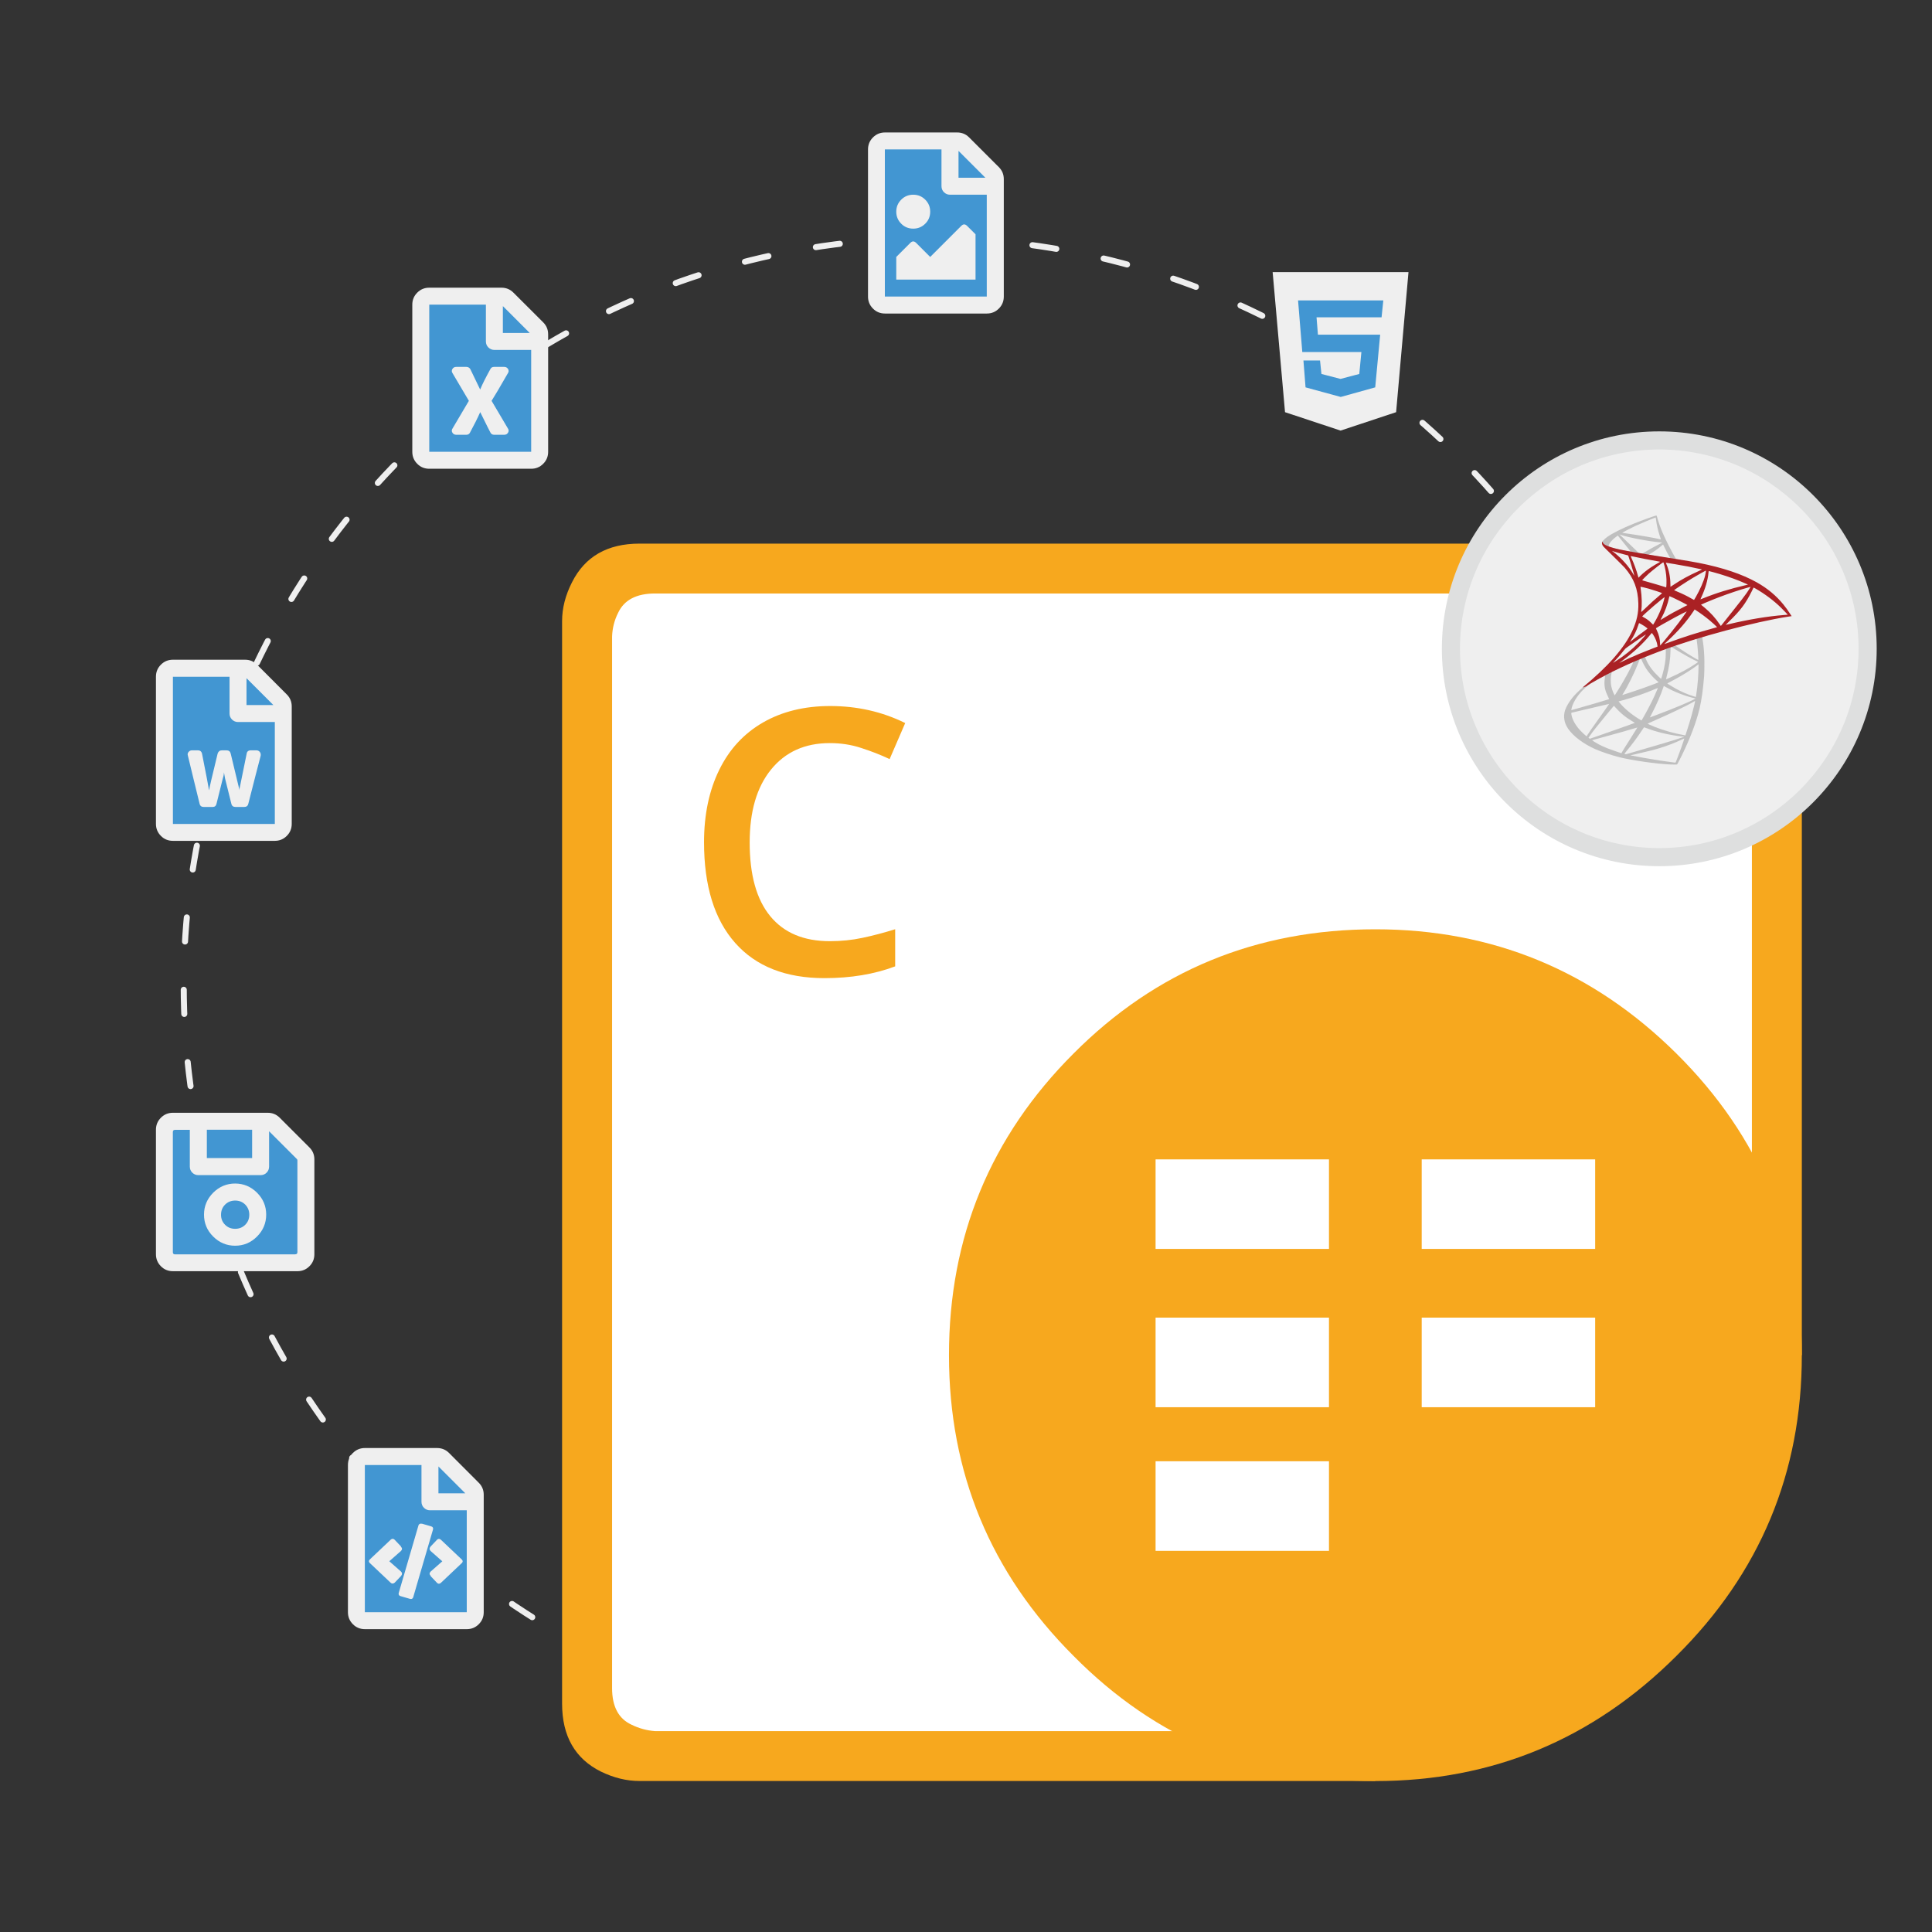 <?xml version="1.0" encoding="utf-8"?>
<!-- Generator: Adobe Illustrator 25.2.0, SVG Export Plug-In . SVG Version: 6.00 Build 0)  -->
<svg version="1.1" id="Layer_1" xmlns="http://www.w3.org/2000/svg" xmlns:xlink="http://www.w3.org/1999/xlink" x="0px" y="0px"
	 viewBox="0 0 320 320" style="enable-background:new 0 0 320 320;" xml:space="preserve">
<rect x="0" y="0" width="320" height="320" fill="#333333" stroke="none"/>
<style type="text/css">
	.st0{fill:none;stroke:#EFEFEF;stroke-linecap:round;stroke-linejoin:round;stroke-miterlimit:10;stroke-dasharray:4,8;}
	.st1{fill:#FFFFFF;}
	.st2{fill-rule:evenodd;clip-rule:evenodd;fill:#F7A81E;}
	.st3{fill:#F7A81E;}
	.st4{fill-rule:evenodd;clip-rule:evenodd;fill:#FFFFFF;}
	.st5{fill:#EFEFEF;}
	.st6{fill:#DEDFDF;}
	.st7{fill:#4296D2;}
	.st8{fill:#BFBFBF;}
	.st9{fill:url(#SVGID_1_);}
</style>
<circle class="st0" cx="154.17" cy="163.2" r="123.74"/>
<g id="Cells">
	<polygon class="st1" points="293.62,99.54 286.7,95.1 104.83,95.1 97.92,102 97.92,284.02 102.36,289.94 238.27,289.94 
		293.62,219.89 	"/>
	<path class="st2" d="M157.18,224.46c0-19.56,6.88-36.22,20.62-49.95c13.66-13.73,30.32-20.59,50.01-20.59
		c19.4,0,36.02,6.86,49.87,20.59c13.84,13.73,20.76,30.38,20.76,49.95c0,19.47-6.92,36.07-20.76,49.8
		c-13.85,13.82-30.47,20.74-49.87,20.74c-19.69,0-36.35-6.91-50.01-20.74C164.06,260.53,157.18,243.93,157.18,224.46"/>
	<path class="st2" d="M298.44,224.46h-8.27V105.43c0-3.04-1.1-5.08-3.28-6.13c-0.76-0.38-1.64-0.67-2.65-0.86l-1.21-0.14H108.51
		c-3.1,0-5.13,1.07-6.13,3.2c-0.62,1.23-0.95,2.54-1,3.92v174.19c0,3.04,1.07,5.06,3.21,6.05c1.24,0.61,2.54,0.97,3.92,1.07h115.67
		l3.64,8.26H105.94c-2.14,0-4.27-0.52-6.41-1.56c-4.28-2.13-6.43-5.88-6.43-11.25V102.86c0-2.13,0.55-4.27,1.64-6.41
		c2.14-4.27,5.87-6.41,11.19-6.41h179.67l1.99,0.21c1.62,0.24,3.1,0.71,4.43,1.43c4.28,2.14,6.42,5.87,6.42,11.18L298.44,224.46
		L298.44,224.46z"/>
	<g>
		<path class="st3" d="M137.44,123.08c-4.12,0-7.36,1.46-9.73,4.38c-2.37,2.91-3.54,6.95-3.54,12.08c0,5.37,1.13,9.44,3.41,12.21
			c2.27,2.76,5.56,4.14,9.86,4.14c1.86,0,3.67-0.18,5.4-0.55c1.74-0.37,3.55-0.84,5.43-1.43v6.15c-3.45,1.3-7.35,1.95-11.7,1.95
			c-6.43,0-11.35-1.94-14.8-5.83s-5.16-9.45-5.16-16.69c0-4.55,0.84-8.55,2.51-11.96c1.67-3.42,4.08-6.03,7.25-7.86
			c3.16-1.82,6.88-2.73,11.13-2.73c4.48,0,8.62,0.94,12.43,2.82l-2.58,5.97c-1.48-0.7-3.05-1.31-4.7-1.84
			C141,123.34,139.26,123.08,137.44,123.08z"/>
	</g>
	<g>
		<rect x="191.4" y="192.03" class="st4" width="28.72" height="14.83"/>
		<rect x="191.4" y="218.24" class="st4" width="28.72" height="14.84"/>
		<rect x="191.4" y="242.03" class="st4" width="28.72" height="14.84"/>
		<rect x="235.48" y="192.03" class="st4" width="28.73" height="14.83"/>
		<rect x="235.48" y="218.24" class="st4" width="28.73" height="14.84"/>
	</g>
</g>
<g>
	<path class="st5" d="M274.83,141.96c-19.03,0-34.51-15.48-34.51-34.51s15.48-34.51,34.51-34.51s34.51,15.48,34.51,34.51
		S293.86,141.96,274.83,141.96z"/>
	<path class="st6" d="M274.83,74.45c18.2,0,33.01,14.81,33.01,33.01s-14.81,33.01-33.01,33.01s-33.01-14.81-33.01-33.01
		S256.63,74.45,274.83,74.45 M274.83,71.45c-19.89,0-36.01,16.12-36.01,36.01s16.12,36.01,36.01,36.01s36.01-16.12,36.01-36.01
		S294.72,71.45,274.83,71.45L274.83,71.45z"/>
</g>
<g>
	<g>
		<polygon class="st7" points="212.94,47.07 231.19,48.19 229.78,65.23 222.61,70.15 215.36,66.73 		"/>
		<polygon class="st7" points="159.28,50.4 163.44,50.4 164.78,47.07 165.44,27.68 158.78,23.9 146.28,23.9 145.28,38.07 
			145.78,49.98 		"/>
		<polygon class="st7" points="89.03,54.9 82.11,48.65 70.36,49.07 69.94,74.9 70.69,75.82 89.03,75.82 		"/>
		<polygon class="st7" points="46.53,116.48 40.28,110.32 28.11,110.32 28.11,137.23 46.53,137.57 		"/>
		<polygon class="st7" points="51.03,191.07 44.94,185.65 28.69,185.32 27.19,187.15 27.19,208.69 50.53,209.07 		"/>
		<polygon class="st7" points="78.78,247.15 72.78,241.15 58.44,240.67 59.03,267.98 77.69,267.98 		"/>
	</g>
	<g>
		<g>
			<path class="st5" d="M210.79,45.07h22.5l-2.05,23.2l-9.2,3.05l-9.2-3.05L210.79,45.07z M228.83,52.57l0.29-2.81H215l0.7,8.55
				h9.79l-0.35,3.63l-3.11,0.82l-3.16-0.82l-0.23-2.23h-2.75l0.35,4.45l5.8,1.58h0.06l5.68-1.58l0.82-8.73h-10.31l-0.23-2.87h10.77
				V52.57z"/>
		</g>
		<g>
			<path class="st5" d="M165.44,27.68c0.55,0.55,0.82,1.21,0.82,1.99v19.45c0,0.78-0.27,1.44-0.82,1.99
				c-0.55,0.55-1.21,0.82-1.99,0.82h-16.87c-0.78,0-1.45-0.27-1.99-0.82c-0.55-0.55-0.82-1.21-0.82-1.99V24.75
				c0-0.78,0.27-1.44,0.82-1.99s1.21-0.82,1.99-0.82h11.95c0.78,0,1.44,0.27,1.99,0.82L165.44,27.68z M146.57,49.12h16.87V32.25
				h-6.09c-0.39,0-0.72-0.14-1-0.41c-0.27-0.27-0.41-0.6-0.41-1v-6.09h-9.38v24.37C146.56,49.12,146.57,49.12,146.57,49.12z
				 M149.27,33.07c0.55-0.55,1.21-0.82,1.99-0.82s1.44,0.27,1.99,0.82s0.82,1.21,0.82,1.99c0,0.78-0.27,1.45-0.82,1.99
				c-0.55,0.55-1.21,0.82-1.99,0.82s-1.45-0.27-1.99-0.82c-0.55-0.55-0.82-1.21-0.82-1.99S148.72,33.62,149.27,33.07z M148.45,46.31
				v-3.75l2.34-2.34c0.31-0.31,0.62-0.31,0.94,0l2.34,2.34l5.16-5.16c0.31-0.31,0.62-0.31,0.94,0l1.41,1.41v7.5H148.45z
				 M163.21,29.44l-4.45-4.45v4.45C158.76,29.44,163.21,29.44,163.21,29.44z"/>
		</g>
		<g>
			<path class="st5" d="M89.97,53.39c0.55,0.55,0.82,1.21,0.82,1.99v19.45c0,0.78-0.27,1.44-0.82,1.99
				c-0.55,0.55-1.21,0.82-1.99,0.82H71.1c-0.78,0-1.45-0.27-1.99-0.82c-0.55-0.55-0.82-1.21-0.82-1.99V50.46
				c0-0.78,0.27-1.44,0.82-1.99c0.55-0.55,1.21-0.82,1.99-0.82h11.95c0.78,0,1.44,0.27,1.99,0.82L89.97,53.39z M71.1,74.83h16.88
				V57.96h-6.09c-0.39,0-0.72-0.14-1-0.41c-0.27-0.27-0.41-0.6-0.41-1v-6.09H71.1V74.83z M83.53,60.77c0.27,0,0.48,0.12,0.62,0.35
				s0.13,0.47-0.03,0.7c-1.37,2.38-2.27,3.91-2.7,4.57l2.7,4.57c0.16,0.23,0.17,0.47,0.03,0.7c-0.14,0.23-0.34,0.35-0.62,0.35h-1.7
				c-0.27,0-0.47-0.12-0.59-0.35c-0.08-0.12-0.64-1.25-1.7-3.4c-0.47,1.05-1.04,2.19-1.7,3.4c-0.12,0.23-0.31,0.35-0.59,0.35h-1.7
				c-0.27,0-0.48-0.12-0.62-0.35c-0.14-0.23-0.13-0.47,0.03-0.7l2.7-4.57l-2.7-4.57c-0.16-0.23-0.17-0.47-0.03-0.7
				s0.34-0.35,0.62-0.35h1.7c0.27,0,0.49,0.12,0.64,0.35c0.35,0.7,0.9,1.84,1.64,3.4c0.35-0.86,0.92-1.99,1.7-3.4
				c0.12-0.23,0.31-0.35,0.59-0.35C81.82,60.77,83.53,60.77,83.53,60.77z M87.74,55.15l-4.45-4.45v4.45H87.74z"/>
		</g>
		<g>
			<path class="st5" d="M47.5,115.02c0.55,0.55,0.82,1.21,0.82,1.99v19.45c0,0.78-0.27,1.44-0.82,1.99s-1.21,0.82-1.99,0.82H28.64
				c-0.78,0-1.45-0.27-1.99-0.82c-0.55-0.55-0.82-1.21-0.82-1.99v-24.38c0-0.78,0.27-1.44,0.82-1.99c0.55-0.55,1.21-0.82,1.99-0.82
				h11.95c0.78,0,1.44,0.27,1.99,0.82L47.5,115.02z M28.64,136.47h16.88v-16.88h-6.09c-0.39,0-0.72-0.14-1-0.41
				c-0.27-0.27-0.41-0.6-0.41-1v-6.09h-9.38C28.64,112.09,28.64,136.47,28.64,136.47z M41.53,124.28h0.94
				c0.23,0,0.42,0.09,0.56,0.26c0.14,0.18,0.18,0.38,0.15,0.62c-0.39,1.48-1.08,4.14-2.05,7.97c-0.08,0.35-0.31,0.53-0.7,0.53h-1.41
				c-0.39,0-0.62-0.18-0.7-0.53c-0.27-1.13-0.62-2.54-1.05-4.22l-0.18-1c0,0.31-0.06,0.64-0.18,1l-1.05,4.22
				c-0.08,0.35-0.29,0.53-0.64,0.53h-1.46c-0.39,0-0.62-0.18-0.7-0.53c-0.12-0.47-0.43-1.75-0.94-3.84c-0.51-2.09-0.84-3.47-1-4.13
				c-0.08-0.23-0.04-0.44,0.12-0.62c0.16-0.18,0.33-0.26,0.53-0.26h1c0.39,0,0.62,0.2,0.7,0.59c0.74,3.75,1.11,5.68,1.11,5.8
				c0,0.04,0.02,0.12,0.06,0.23c0-0.23,0.47-2.27,1.41-6.09c0.12-0.35,0.35-0.53,0.7-0.53h0.76c0.39,0,0.62,0.18,0.7,0.53
				c0.9,3.79,1.37,5.74,1.41,5.86c0,0.04,0,0.12,0,0.23c0.04-0.23,0.45-2.25,1.23-6.04C40.9,124.47,41.14,124.28,41.53,124.28z
				 M45.28,116.78l-4.45-4.45v4.45H45.28z"/>
		</g>
		<g>
			<path class="st5" d="M51.25,190.05c0.55,0.55,0.82,1.21,0.82,1.99v15.7c0,0.78-0.27,1.45-0.82,1.99
				c-0.55,0.55-1.21,0.82-1.99,0.82H28.64c-0.78,0-1.45-0.27-1.99-0.82c-0.55-0.55-0.82-1.21-0.82-1.99v-20.62
				c0-0.78,0.27-1.44,0.82-1.99s1.21-0.82,1.99-0.82h15.7c0.78,0,1.44,0.27,1.99,0.82L51.25,190.05z M48.91,207.75
				c0.23,0,0.35-0.12,0.35-0.35v-15.23c0-0.08-0.04-0.16-0.12-0.23l-4.57-4.57v5.86c0,0.39-0.14,0.72-0.41,1
				c-0.27,0.27-0.61,0.41-1,0.41H32.85c-0.39,0-0.72-0.14-1-0.41c-0.27-0.27-0.41-0.6-0.41-1v-6.09h-2.46
				c-0.23,0-0.35,0.12-0.35,0.35v19.92c0,0.23,0.12,0.35,0.35,0.35h19.93V207.75z M35.31,197.55c1.02-1.01,2.23-1.52,3.63-1.52
				s2.62,0.51,3.63,1.52c1.02,1.02,1.52,2.23,1.52,3.63s-0.51,2.62-1.52,3.63c-1.02,1.02-2.23,1.52-3.63,1.52s-2.62-0.51-3.63-1.52
				c-1.02-1.01-1.52-2.23-1.52-3.63S34.3,198.57,35.31,197.55z M41.76,187.12h-7.5v4.69h7.5V187.12z M37.28,202.86
				c0.45,0.45,1,0.67,1.67,0.67c0.66,0,1.22-0.22,1.67-0.67c0.45-0.45,0.67-1,0.67-1.67c0-0.66-0.23-1.22-0.67-1.67
				c-0.45-0.45-1.01-0.67-1.67-0.67c-0.67,0-1.22,0.23-1.67,0.67c-0.45,0.45-0.67,1.01-0.67,1.67
				C36.6,201.85,36.83,202.41,37.28,202.86z"/>
		</g>
		<g>
			<path class="st5" d="M79.3,245.59c0.55,0.55,0.82,1.21,0.82,1.99v19.45c0,0.78-0.27,1.44-0.82,1.99s-1.21,0.82-1.99,0.82H60.44
				c-0.78,0-1.45-0.27-1.99-0.82c-0.55-0.55-0.82-1.21-0.82-1.99v-24.38c0-0.78,0.27-1.45,0.82-1.99c0.55-0.55,1.21-0.82,1.99-0.82
				h11.95c0.78,0,1.44,0.27,1.99,0.82L79.3,245.59z M77.31,267.03v-16.88h-6.09c-0.39,0-0.72-0.14-1-0.41
				c-0.27-0.27-0.41-0.61-0.41-1v-6.09h-9.38v24.38H77.31z M66.41,260.29c0.23,0.23,0.23,0.49,0,0.76l-1,1.05
				c-0.12,0.12-0.25,0.18-0.41,0.18c-0.12,0-0.23-0.06-0.35-0.18l-3.34-3.16c-0.27-0.23-0.27-0.47,0-0.7l3.34-3.16
				c0.27-0.27,0.53-0.27,0.76,0l1,1.05v0.06c0.23,0.23,0.23,0.47,0,0.7l-1.93,1.7L66.41,260.29z M69.93,252.38l1.41,0.41
				c0.35,0.08,0.47,0.29,0.35,0.64l-3.22,11.02c-0.08,0.35-0.29,0.47-0.64,0.35l-1.41-0.41c-0.35-0.08-0.47-0.29-0.35-0.64
				l3.22-11.02C69.36,252.42,69.58,252.31,69.93,252.38z M71.33,256.9c-0.23-0.23-0.23-0.49,0-0.76l1-1.05
				c0.23-0.27,0.49-0.27,0.76,0l3.34,3.16c0.27,0.23,0.27,0.47,0,0.7l-3.34,3.16c-0.27,0.27-0.53,0.27-0.76,0l-1-1.05V261
				c-0.23-0.23-0.23-0.47,0-0.7l1.93-1.7L71.33,256.9z M72.62,242.89v4.45h4.45L72.62,242.89z"/>
		</g>
	</g>
</g>
<g transform="matrix(.569 0 0 .569 199.451 -82.735)">
	<path class="st8" d="M146.58,329.32l-14.52,4.74l-12.63,5.57l-3.53,0.93c-0.9,0.86-1.84,1.72-2.86,2.6
		c-1.12,0.97-2.16,1.84-2.96,2.48c-0.89,0.7-2.21,2.02-2.88,2.85c-1,1.25-1.79,2.58-2.13,3.6c-0.6,1.84-0.31,3.71,0.86,5.43
		c1.49,2.19,4.47,4.43,7.93,5.96c1.77,0.78,4.74,1.78,6.98,2.34c3.72,0.94,10.92,1.96,14.88,2.12c0.8,0.03,1.88,0.03,1.92,0
		c0.09-0.06,0.7-1.23,1.42-2.69c2.44-4.97,4.19-9.64,5.15-13.62c0.57-2.41,1.02-5.63,1.32-9.44c0.08-1.06,0.11-4.63,0.04-5.84
		c-0.1-1.98-0.27-3.58-0.55-5.15c-0.04-0.23-0.06-0.44-0.03-0.45c0.04-0.03,0.18-0.08,1.96-0.59L146.58,329.32L146.58,329.32
		L146.58,329.32L146.58,329.32z M143.26,331.27c0.13,0,0.48,3.37,0.57,5.5c0.02,0.45,0.01,0.75-0.01,0.75
		c-0.09,0-1.85-1.04-3.12-1.83c-1.1-0.69-3.18-2.07-3.51-2.34c-0.11-0.08-0.1-0.09,0.8-0.4
		C139.52,332.43,143.14,331.27,143.26,331.27z M135.86,333.7c0.1,0,0.35,0.14,0.95,0.52c2.26,1.42,5.33,3.13,6.65,3.7
		c0.41,0.18,0.45,0.11-0.48,0.75c-2,1.36-4.49,2.7-7.54,4.05c-0.54,0.24-0.99,0.43-1,0.43c-0.02,0,0.04-0.27,0.13-0.6
		c0.74-2.73,1.15-5.5,1.17-7.71C135.75,333.74,135.75,333.74,135.86,333.7C135.84,333.7,135.85,333.7,135.86,333.7L135.86,333.7z
		 M134.34,334.28c0.07,0.07,0.02,2.52-0.07,3.19c-0.2,1.6-0.5,3.09-1.01,4.77c-0.12,0.41-0.23,0.75-0.25,0.77
		c-0.04,0.05-1.55-1.42-2.04-1.99c-0.86-0.99-1.53-1.98-2.02-2.94c-0.25-0.49-0.65-1.46-0.61-1.49
		C128.51,336.48,134.3,334.24,134.34,334.28L134.34,334.28z M127.16,337.1c0.01,0,0.02,0,0.03,0.01c0.02,0.02,0.1,0.2,0.16,0.4
		c0.35,0.95,1.14,2.36,1.82,3.26c0.75,0.99,1.72,2.04,2.53,2.73c0.26,0.22,0.5,0.43,0.54,0.46c0.07,0.07,0.09,0.05-1.7,0.74
		c-2.07,0.79-4.33,1.58-6.92,2.41c-0.62,0.2-1.24,0.4-1.85,0.6c-0.1,0.03-0.07-0.02,0.22-0.47c1.28-2.01,3.24-5.95,4.33-8.74
		c0.19-0.48,0.37-0.97,0.41-1.08c0.04-0.15,0.1-0.21,0.24-0.29C127.05,337.13,127.13,337.1,127.16,337.1L127.16,337.1z
		 M124.97,338.02c0.03,0.02-0.53,1.2-1.08,2.27c-1.06,2.07-2.23,4.12-3.79,6.6c-0.26,0.43-0.52,0.82-0.55,0.87
		c-0.05,0.08-0.08,0.05-0.25-0.29c-0.37-0.74-0.68-1.68-0.85-2.55c-0.16-0.86-0.13-2.35,0.05-3.27c0.14-0.68,0.13-0.67,0.46-0.83
		C120.38,340.1,124.92,337.97,124.97,338.02L124.97,338.02z M143.9,338.78v0.46c0,2.45-0.26,5.81-0.65,8.25
		c-0.07,0.43-0.12,0.78-0.13,0.79c0,0-0.32-0.09-0.69-0.2c-1.65-0.52-3.43-1.27-5.05-2.16c-1.06-0.58-2.61-1.54-2.57-1.58
		c0.01-0.01,0.47-0.25,1.01-0.54c2.15-1.12,4.21-2.33,6-3.52c0.67-0.45,1.68-1.17,1.9-1.37L143.9,338.78L143.9,338.78z
		 M116.68,342.03c0.04,0,0.03,0.09-0.03,0.48c-0.04,0.29-0.1,0.81-0.12,1.17c-0.09,1.6,0.18,2.79,0.97,4.41
		c0.22,0.45,0.4,0.82,0.38,0.83c-0.08,0.07-7.34,2.2-9.62,2.82c-0.68,0.19-1.27,0.35-1.32,0.36c-0.08,0.02-0.09,0.01-0.05-0.18
		c0.25-1.61,1.48-3.72,3.19-5.5c1.14-1.19,2.05-1.88,3.61-2.77c1.12-0.64,2.84-1.59,2.97-1.64
		C116.66,342.03,116.67,342.03,116.68,342.03L116.68,342.03z M133.8,345.09c0.01-0.01,0.27,0.13,0.59,0.32
		c2.35,1.36,5.62,2.62,8.41,3.27l0.25,0.05l-0.35,0.2c-1.46,0.81-6.26,2.81-11.16,4.64c-0.71,0.26-1.42,0.53-1.55,0.58
		s-0.25,0.09-0.25,0.08s0.2-0.4,0.45-0.87c1.37-2.57,2.75-5.7,3.46-7.87C133.74,345.29,133.79,345.1,133.8,345.09L133.8,345.09z
		 M132.06,345.66c0.01,0.01-0.08,0.24-0.19,0.5c-0.95,2.32-2.21,4.84-3.81,7.67c-0.41,0.72-0.75,1.31-0.76,1.31s-0.34-0.2-0.74-0.44
		c-2.33-1.43-4.39-3.18-5.74-4.88l-0.2-0.24l1-0.27c3.58-0.98,6.62-2.03,9.64-3.33C131.69,345.81,132.05,345.66,132.06,345.66z
		 M142.9,349.45C142.9,349.45,142.91,349.46,142.9,349.45c0.01,0.25-0.55,2.51-1.01,4.15c-0.38,1.37-0.71,2.45-1.32,4.35
		c-0.26,0.83-0.49,1.53-0.5,1.53s-0.08-0.01-0.14-0.03c-3.26-0.59-6.18-1.42-8.92-2.51c-0.77-0.31-1.87-0.8-1.93-0.86
		c-0.02-0.02,0.64-0.33,1.47-0.69c4.99-2.18,10.17-4.66,11.95-5.73C142.7,349.52,142.87,349.45,142.9,349.45L142.9,349.45z
		 M117.87,350.31c0.02,0.02-1.37,2.03-3.33,4.76c-0.68,0.95-1.47,2.07-1.77,2.49c-0.3,0.42-0.75,1.08-1,1.47l-0.46,0.71l-0.49-0.42
		c-0.58-0.48-1.59-1.51-2.04-2.09c-0.94-1.17-1.58-2.41-1.83-3.54c-0.12-0.53-0.12-0.79-0.01-0.82c0.16-0.04,3.09-0.74,5.84-1.37
		c1.53-0.35,3.29-0.77,3.93-0.92C117.34,350.43,117.86,350.31,117.87,350.31L117.87,350.31z M119.27,350.84l0.35,0.4
		c1.58,1.77,3.19,3.07,5.15,4.21c0.35,0.2,0.61,0.37,0.59,0.38c-0.08,0.05-6.78,2.44-9.89,3.51c-1.74,0.61-3.18,1.11-3.19,1.11
		s-0.11-0.07-0.22-0.14l-0.2-0.14l0.32-0.46c1.03-1.49,2.33-3.13,5.15-6.53L119.27,350.84L119.27,350.84z M128.03,357.11
		c0.01-0.01,0.49,0.16,1.09,0.38c1.43,0.54,2.56,0.88,4.07,1.26c1.87,0.47,4.57,0.93,6.16,1.06c0.24,0.02,0.37,0.04,0.33,0.08
		c-0.08,0.04-1.69,0.58-2.88,0.95c-1.89,0.59-7.65,2.29-12.35,3.64c-0.87,0.25-1.61,0.46-1.66,0.47c-0.11,0.02-0.47-0.08-0.47-0.12
		c0-0.02,0.26-0.36,0.58-0.74c1.58-1.89,3.15-3.99,4.46-5.99C127.72,357.57,128.03,357.12,128.03,357.11L128.03,357.11z
		 M126.1,357.17c0.01,0.01-0.77,1.26-2.13,3.41c-0.58,0.91-1.23,1.94-1.46,2.3c-0.22,0.35-0.55,0.9-0.74,1.21l-0.32,0.56l-0.16-0.04
		c-0.4-0.11-3.17-1.09-3.91-1.38c-0.91-0.36-1.85-0.8-2.56-1.17c-0.88-0.47-1.98-1.17-1.89-1.2c0.02-0.01,1.53-0.42,3.34-0.91
		c4.81-1.31,7.47-2.06,9.22-2.61C125.81,357.23,126.09,357.15,126.1,357.17L126.1,357.17z M139.76,360.37L139.76,360.37
		c0.05,0.11-1.72,5.05-2.37,6.61c-0.14,0.35-0.2,0.44-0.27,0.43c-0.19-0.01-2.77-0.37-4.33-0.6c-2.73-0.42-7.32-1.22-8.47-1.48
		l-0.26-0.05l1.63-0.37c3.51-0.79,5.2-1.22,6.91-1.74c2.16-0.66,4.3-1.48,6.46-2.49C139.4,360.5,139.68,360.38,139.76,360.37
		L139.76,360.37z"/>
	<path class="st8" d="M131.61,295.48c-0.24-0.03-4.14,1.37-6.65,2.39c-3.39,1.38-6.02,2.7-7.65,3.84c-0.6,0.43-1.36,1.19-1.48,1.48
		c-0.04,0.11-0.07,0.24-0.07,0.37l1.47,1.39l3.5,1.12l8.33,1.49l9.53,1.64l0.1-0.82c-0.03,0-0.05-0.01-0.09-0.01l-1.25-0.2
		l-0.25-0.45c-1.3-2.28-2.72-5.11-3.56-7.02c-0.65-1.48-1.26-3.19-1.6-4.42C131.75,295.53,131.73,295.49,131.61,295.48
		L131.61,295.48L131.61,295.48L131.61,295.48z M131.43,296.04L131.43,296.04c0.02,0.01,0.06,0.32,0.11,0.68
		c0.19,1.54,0.53,3.02,1.06,4.62c0.41,1.21,0.41,1.14-0.07,1c-1.12-0.31-6.13-1.17-9.77-1.68c-0.58-0.08-1.08-0.15-1.08-0.16
		c-0.04-0.04,2.62-1.44,3.8-1.99C127,297.82,131.12,296.09,131.43,296.04L131.43,296.04z M120.85,300.96l0.43,0.14
		c2.33,0.79,8.18,1.91,11.4,2.17c0.36,0.03,0.67,0.07,0.68,0.07c0.01,0.01-0.3,0.18-0.69,0.36c-1.56,0.78-3.27,1.73-4.46,2.47
		c-0.35,0.22-0.67,0.4-0.71,0.4s-0.27-0.04-0.52-0.08l-0.44-0.07l-1.1-1.08c-1.93-1.88-3.45-3.33-4.03-3.87L120.85,300.96z
		 M120.41,301.3l1.55,1.93c0.84,1.06,1.7,2.11,1.89,2.34s0.34,0.42,0.33,0.43c-0.04,0.03-2.24-0.4-3.4-0.66
		c-1.2-0.27-1.69-0.41-2.43-0.64l-0.6-0.2v-0.15c0.01-0.74,0.94-1.83,2.52-2.95L120.41,301.3L120.41,301.3z M133.56,303.93
		c0.04,0,0.1,0.1,0.23,0.4c0.37,0.82,1.54,3.04,1.82,3.47c0.09,0.14,0.24,0.15-1.31-0.1c-3.72-0.6-4.92-0.8-4.92-0.82
		c0-0.01,0.11-0.09,0.25-0.16c1.15-0.64,2.32-1.45,3.35-2.32c0.25-0.21,0.48-0.41,0.53-0.44
		C133.53,303.93,133.55,303.92,133.56,303.93L133.56,303.93z"/>
	
		<radialGradient id="SVGID_1_" cx="-29279.935" cy="60092.199" r="26.877" gradientTransform="matrix(-0.021 -3.150162e-03 -6.372800e-03 0.042 -94.474 -2295.06)" gradientUnits="userSpaceOnUse">
		<stop  offset="0" style="stop-color:#E73C30"/>
		<stop  offset="1" style="stop-color:#AA2124"/>
	</radialGradient>
	<path class="st9" d="M115.9,303.04c0,0-0.24,0.38-0.01,0.95c0.14,0.35,0.56,0.78,1.03,1.22c0,0,4.88,4.76,5.48,5.44
		c2.7,3.12,3.87,6.19,3.98,10.43c0.07,2.72-0.45,5.11-1.73,7.89c-2.28,4.98-7.1,10.48-14.53,16.58l1.09-0.36
		c0.7-0.53,1.66-1.09,3.9-2.32c5.17-2.83,10.99-5.43,18.12-8.11c10.27-3.86,27.16-8.38,36.77-9.85l1-0.15l-0.15-0.24
		c-0.88-1.36-1.48-2.21-2.21-3.11c-2.11-2.61-4.66-4.73-7.79-6.49c-4.3-2.4-9.87-4.28-16.91-5.67c-1.33-0.26-4.25-0.77-6.62-1.13
		c-5.03-0.78-8.27-1.32-11.85-1.93c-1.28-0.22-3.2-0.55-4.48-0.82c-0.66-0.14-1.92-0.44-2.91-0.78
		C117.29,304.28,116.14,303.97,115.9,303.04L115.9,303.04z M118.73,305.78c0.01-0.01,0.19,0.05,0.42,0.13
		c0.42,0.14,0.95,0.31,1.59,0.48c0.48,0.13,0.96,0.26,1.45,0.38c0.66,0.16,1.21,0.32,1.22,0.32c0.08,0.08,1.19,3.62,1.56,4.98
		c0.14,0.52,0.25,0.95,0.24,0.95c-0.01,0.01-0.13-0.18-0.27-0.43c-1.28-2.26-3.31-4.55-5.66-6.4
		C118.96,305.99,118.73,305.8,118.73,305.78L118.73,305.78z M124.13,307.28c0.05,0,0.3,0.03,0.59,0.1c1.87,0.42,5.21,1.05,7.35,1.42
		c0.36,0.05,0.65,0.12,0.65,0.14c0,0.02-0.13,0.1-0.3,0.19c-0.36,0.19-1.82,1.05-2.3,1.38c-1.22,0.81-2.32,1.69-3.11,2.48
		c-0.32,0.32-0.59,0.58-0.59,0.58s-0.07-0.19-0.12-0.42c-0.39-1.53-1.22-3.79-1.96-5.38c-0.12-0.25-0.22-0.48-0.22-0.5
		C124.12,307.29,124.12,307.28,124.13,307.28L124.13,307.28z M133.64,309.09c0.07,0.02,0.18,0.4,0.4,1.22
		c0.41,1.59,0.59,3.37,0.53,5.03c-0.02,0.46-0.04,0.89-0.07,0.94l-0.03,0.11l-0.57-0.19c-1.17-0.37-3.08-0.93-4.72-1.39
		c-0.93-0.25-1.69-0.48-1.69-0.5c0-0.07,1.36-1.43,1.94-1.94C130.53,311.38,133.54,309.05,133.64,309.09L133.64,309.09z
		 M134.39,309.2c0.03-0.03,4.54,0.75,6.6,1.14c1.53,0.3,3.74,0.76,3.87,0.81c0.07,0.02-0.16,0.15-0.9,0.48
		c-2.9,1.31-5.05,2.48-7.19,3.91c-0.56,0.37-1.03,0.68-1.04,0.68s-0.02-0.32-0.02-0.7c0-2.09-0.42-4.19-1.19-5.97
		C134.45,309.37,134.38,309.21,134.39,309.2z M146.06,311.5c0.03,0.03-0.11,0.92-0.24,1.45c-0.4,1.64-1.46,4.06-2.77,6.34
		c-0.23,0.41-0.44,0.74-0.46,0.75s-0.32-0.15-0.66-0.35c-1.27-0.75-2.72-1.45-4.3-2.11c-0.44-0.19-0.82-0.34-0.83-0.36
		c-0.08-0.07,3.46-2.4,5.32-3.52C143.6,312.8,146.02,311.46,146.06,311.5L146.06,311.5z M146.89,311.63c0.1,0,2.1,0.55,3.14,0.86
		c2.58,0.77,5.54,1.85,7.47,2.73l0.8,0.36l-0.56,0.13c-4.72,1.09-8.76,2.34-12.65,3.92c-0.32,0.13-0.6,0.24-0.63,0.24
		c-0.02,0,0.09-0.25,0.23-0.56c1.17-2.49,1.93-5.09,2.12-7.31C146.83,311.8,146.86,311.63,146.89,311.63L146.89,311.63z
		 M127.01,316.2c0.03-0.03,1.56,0.33,2.38,0.56c1.25,0.35,3.91,1.24,3.91,1.31c0,0.01-0.3,0.26-0.65,0.57
		c-1.44,1.2-2.82,2.46-4.48,4.06c-0.49,0.47-0.91,0.86-0.93,0.86s-0.03-0.07-0.02-0.15c0.25-1.84,0.2-4.21-0.15-6.62
		C127.03,316.47,127,316.21,127.01,316.2z M159.06,316.23c0.02,0.02-0.7,1.16-1.16,1.81c-0.66,0.94-1.62,2.2-3.81,4.94
		c-1.15,1.45-2.45,3.08-2.88,3.63c-0.44,0.55-0.8,1.01-0.81,1.01s-0.15-0.2-0.31-0.44c-1.23-1.84-2.7-3.46-4.44-4.91
		c-0.33-0.27-0.69-0.57-0.81-0.66s-0.22-0.18-0.22-0.19c0-0.03,1.87-0.83,3.28-1.4c2.48-1.01,5.86-2.22,8.4-3
		C157.63,316.62,159.04,316.21,159.06,316.23L159.06,316.23z M159.91,316.45c0.04-0.01,0.31,0.12,0.63,0.31
		c2.67,1.53,5.28,3.49,7.34,5.51c0.58,0.57,2.02,2.06,2,2.07c0,0-0.5,0.04-1.1,0.09c-4.62,0.35-10.54,1.33-16.22,2.7
		c-0.38,0.09-0.72,0.16-0.75,0.16c-0.02,0,0.41-0.43,0.94-0.94c3.34-3.22,4.86-5.25,6.66-8.87
		C159.67,316.95,159.89,316.48,159.91,316.45C159.9,316.45,159.9,316.45,159.91,316.45L159.91,316.45z M135.47,318.95
		c0.15,0.03,1.58,0.7,2.66,1.24c0.99,0.49,2.47,1.28,2.55,1.35c0.01,0.01-0.52,0.29-1.16,0.6c-2.06,1.03-3.83,2.01-5.67,3.13
		c-0.53,0.32-0.97,0.58-0.98,0.58c-0.04,0-0.03-0.04,0.26-0.58c0.99-1.8,1.78-3.95,2.23-6.05
		C135.39,319.06,135.44,318.95,135.47,318.95L135.47,318.95z M134.04,319.22c0.03,0.03-0.34,1.38-0.57,2.12
		c-0.45,1.39-1.21,3.14-1.94,4.46c-0.18,0.31-0.44,0.76-0.58,1.01l-0.27,0.44l-0.61-0.59c-0.71-0.69-1.3-1.12-2.04-1.5
		c-0.3-0.15-0.53-0.29-0.53-0.31c0-0.09,1.88-1.79,3.31-3.02C131.84,320.93,134.01,319.18,134.04,319.22L134.04,319.22z
		 M142.77,322.81l0.54,0.35c1.23,0.8,2.68,1.87,3.79,2.8c0.63,0.52,1.83,1.6,2.07,1.87l0.13,0.14l-0.89,0.25
		c-5.03,1.39-8.91,2.63-13.44,4.3c-0.5,0.19-0.93,0.34-0.97,0.34c-0.07,0-0.12,0.05,1.01-0.99c2.9-2.67,5.47-5.61,7.37-8.47
		L142.77,322.81L142.77,322.81z M140.47,323.38c0.02,0.02-1.48,2.14-2.38,3.34c-1.08,1.43-2.99,3.82-4.3,5.38
		c-0.55,0.65-1.02,1.19-1.04,1.2c-0.03,0.01-0.04-0.15-0.04-0.41c0-1.33-0.34-2.74-0.93-3.95c-0.25-0.5-0.3-0.63-0.24-0.68
		c0.21-0.19,3.4-2.01,5.42-3.09C138.31,324.43,140.44,323.35,140.47,323.38L140.47,323.38z M126.6,326.78
		c0.03,0,0.29,0.13,0.57,0.29c0.7,0.38,1.33,0.81,1.89,1.27c0.02,0.02-0.26,0.25-0.64,0.53c-1.04,0.75-2.62,1.94-3.54,2.68
		c-0.97,0.77-1,0.79-0.89,0.63c0.72-1.11,1.09-1.73,1.47-2.54c0.34-0.71,0.68-1.56,0.92-2.29
		C126.47,327.02,126.58,326.78,126.6,326.78L126.6,326.78z M130.3,329.68c0.05-0.01,0.12,0.09,0.42,0.53
		c0.63,0.93,1.11,2.18,1.23,3.19l0.02,0.22l-1.5,0.58c-2.69,1.04-5.17,2.07-6.85,2.84c-0.47,0.22-1.29,0.61-1.83,0.88
		c-0.54,0.27-0.98,0.48-0.98,0.47s0.34-0.26,0.76-0.57c3.28-2.38,6.12-4.99,8.25-7.61c0.23-0.27,0.44-0.53,0.46-0.54L130.3,329.68
		L130.3,329.68z M128.6,330.09c0.04,0.04-1.21,1.46-2.06,2.33c-2.12,2.16-4.21,3.85-6.82,5.5c-0.33,0.21-0.63,0.39-0.66,0.42
		c-0.08,0.04,0.02-0.07,1.16-1.31c0.72-0.78,1.27-1.44,1.9-2.25c0.42-0.54,0.49-0.61,1.1-1.04
		C124.84,332.57,128.56,330.05,128.6,330.09z"/>
</g>
</svg>
